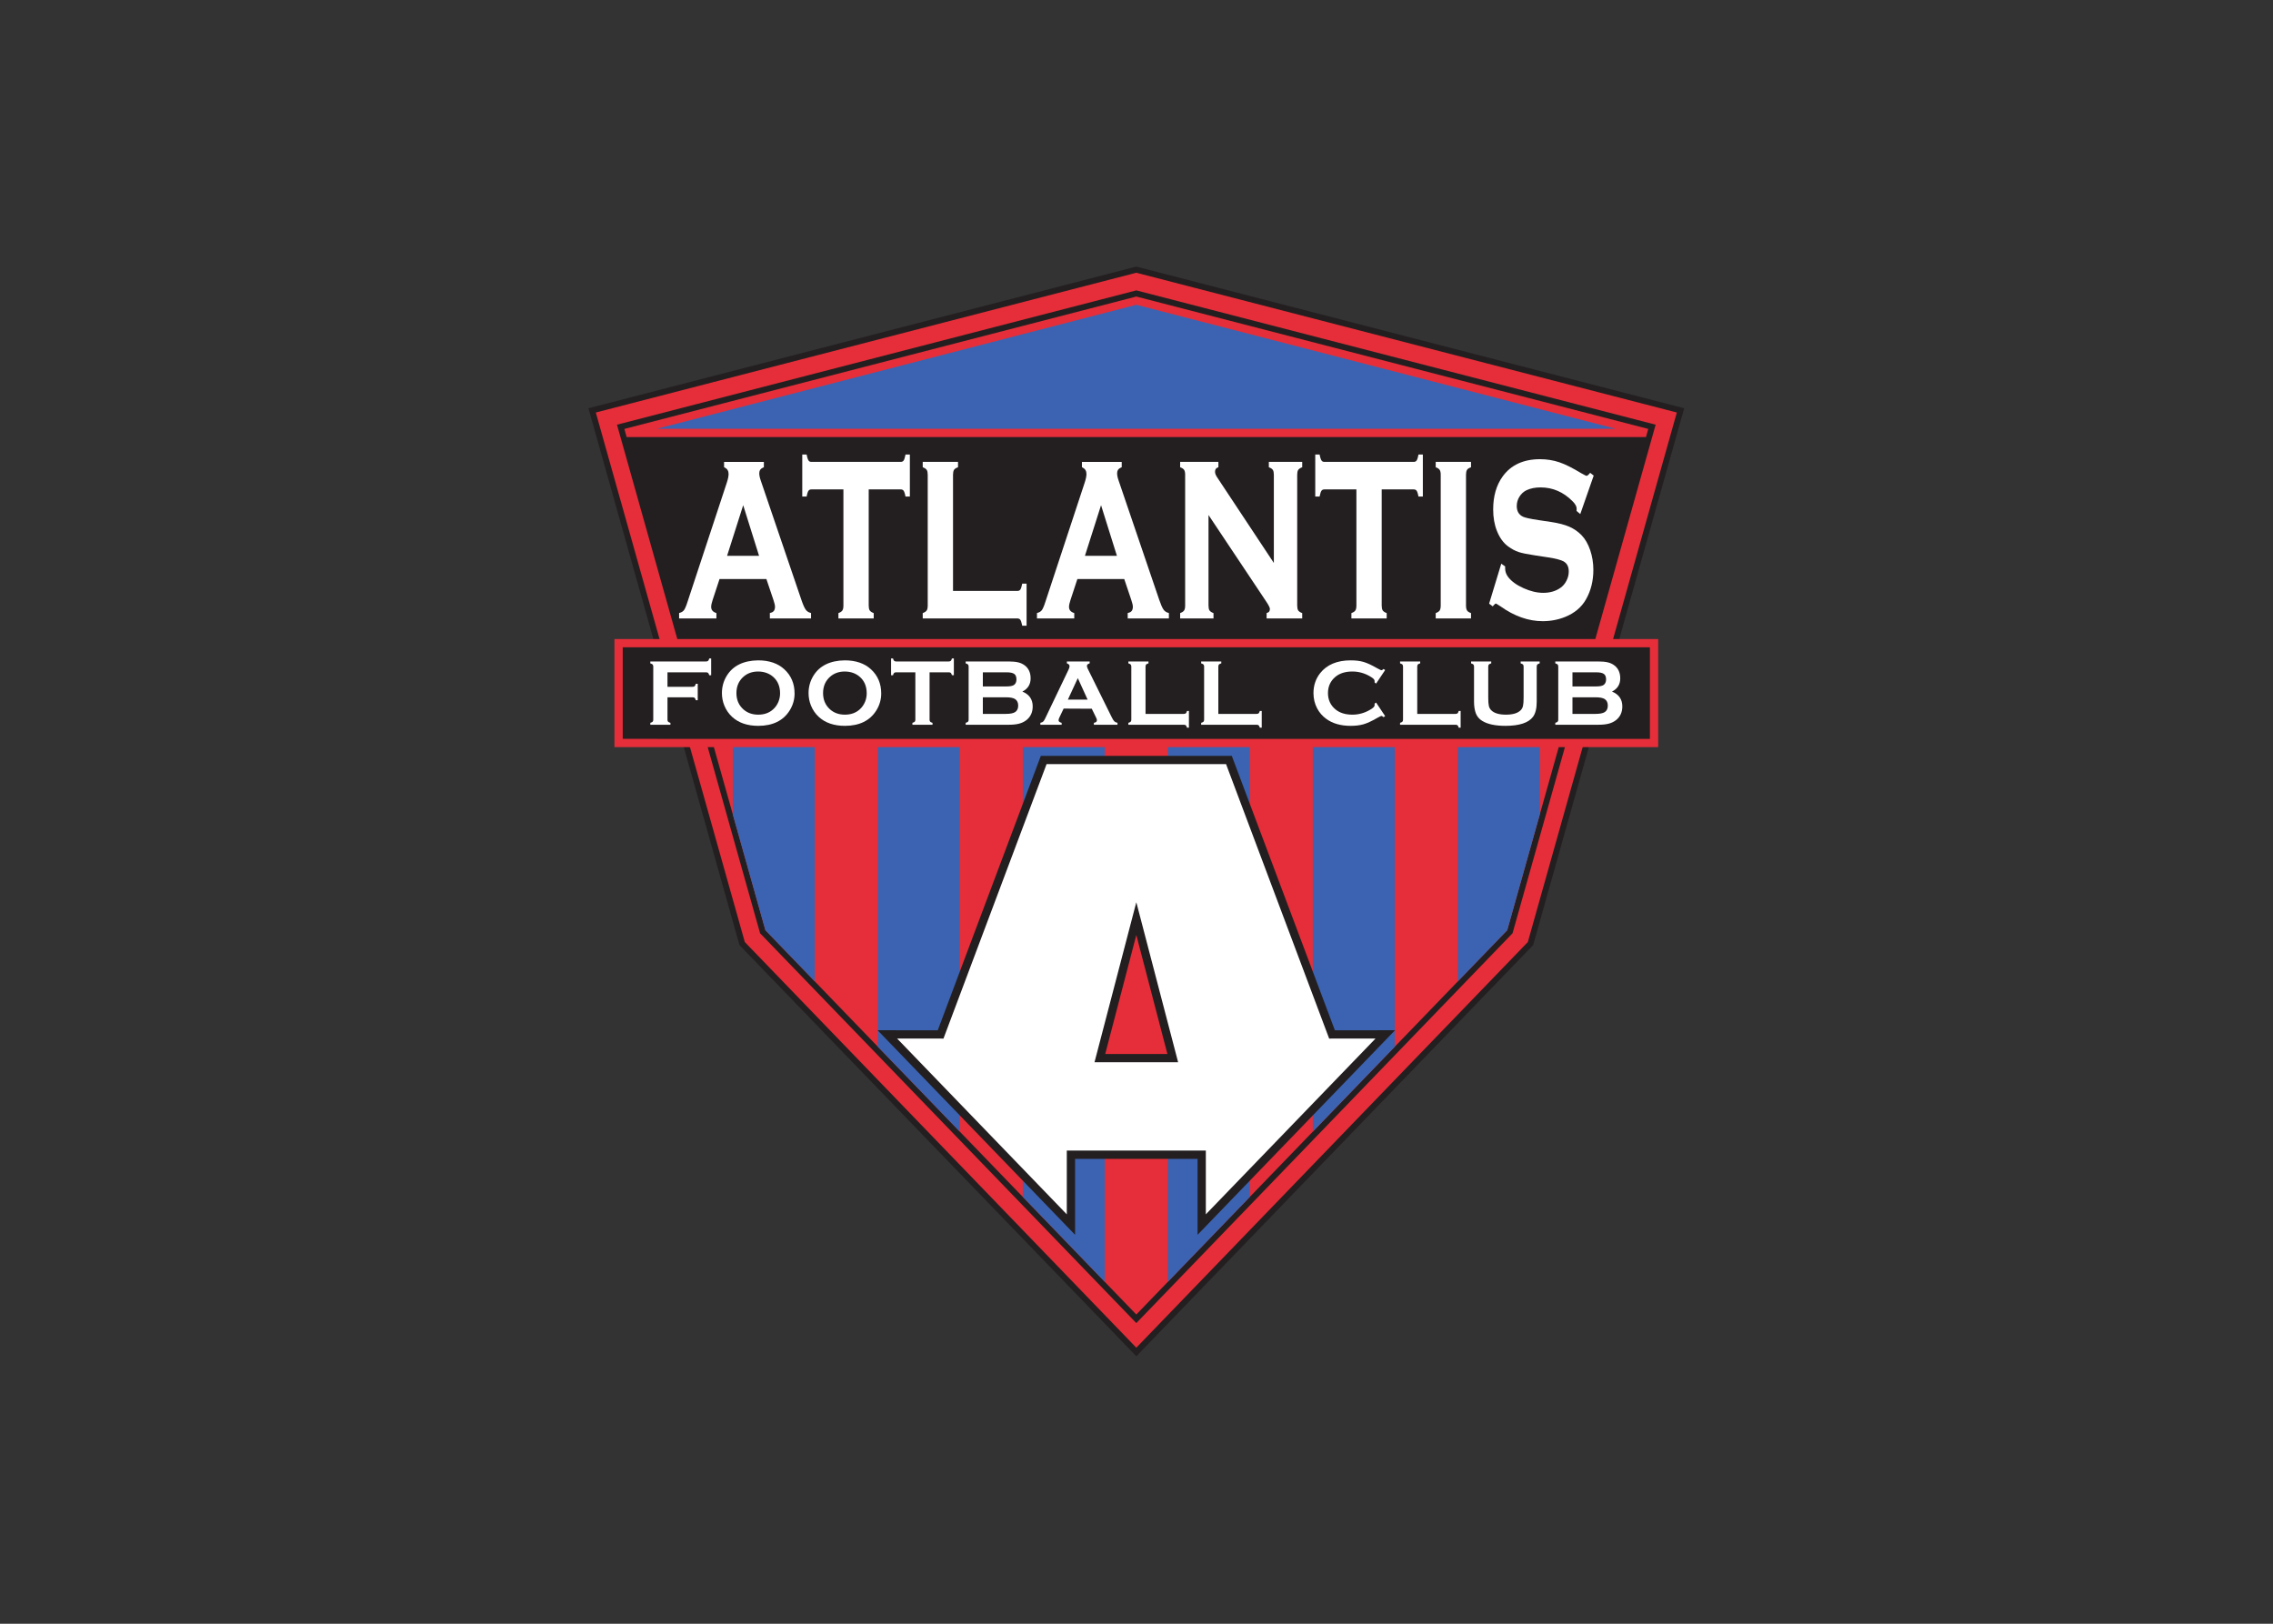 <svg clip-rule="evenodd" fill-rule="evenodd" stroke-linejoin="round" stroke-miterlimit="2" viewBox="0 0 560 400" xmlns="http://www.w3.org/2000/svg"><rect x="0" y="0" width="560" height="400" fill="#333333" stroke="none"/><g transform="matrix(1.443 0 0 1.443 -76.26 -665.338)"><path d="m246.857 506.591-.62.16-92.923 24.027 25.788 91.647 67.755 70.192 67.754-70.192 25.789-91.647z" fill="#231f20"/><path d="m246.492 507.736-91.918 23.766 25.438 90.401 66.845 69.251 66.845-69.251 25.438-90.401-92.283-23.861z" fill="#e52e39"/><path d="m246.857 510.654c.713.185 85.885 22.207 88.667 22.927-.778 2.765-24.237 86.133-24.431 86.824-.498.517-62.212 64.45-64.236 66.548-2.024-2.098-63.738-66.031-64.236-66.548-.194-.691-23.654-84.059-24.432-86.824 2.783-.72 87.955-22.742 88.668-22.927" fill="#231f20"/><path d="m334.264 534.305c-4.602-1.19-86.218-22.293-87.407-22.601-1.189.308-82.806 21.411-87.408 22.601.07.249.203.722.391 1.392h174.032c.189-.67.322-1.143.392-1.392" fill="#e52e39"/><path d="m328.697 534.272-81.84-21.161-81.84 21.161z" fill="#3c63b1"/><path d="m335.957 570.174h-178.199v18.454h16.977c4.686 16.652 8.661 30.777 8.795 31.256.831.861 59.979 62.136 63.327 65.605 3.348-3.469 62.495-64.744 63.326-65.605.135-.479 4.109-14.604 8.795-31.255h16.979z" fill="#e52e39"/><path d="m159.17 571.587h175.373v15.63c-1.395-.001-173.977-.001-175.373-.001z" fill="#231f20"/><g fill="#fff"><path d="m190.397 565.136c-.215-.307-.467-.886-.749-1.722l-6.922-20.329c-.163-.459-.245-.868-.245-1.216 0-.468.221-.788.677-.978l.109-.045v-.914h-6.795v.906l.099.048c.453.226.673.591.673 1.115 0 .37-.103.873-.309 1.495l-6.681 20.262c-.284.903-.489 1.293-.612 1.462-.161.224-.396.379-.72.475l-.126.038v.928h6.367v-.92l-.116-.042c-.524-.191-.778-.523-.778-1.015 0-.283.082-.672.244-1.158 0 0 1.108-3.365 1.183-3.593h8.003c.075.226 1.209 3.594 1.209 3.594.172.499.259.881.259 1.137 0 .583-.236.909-.741 1.029l-.136.032v.936h7.03v-.93l-.128-.036c-.338-.096-.598-.278-.795-.559zm-7.951-9.17h-5.46c.131-.413 2.457-7.713 2.751-8.637.289.925 2.58 8.225 2.709 8.637"/><path d="m207.446 538.678-.028.144c-.086.45-.19.755-.311.906-.107.137-.267.204-.488.204h-15.235c-.208 0-.36-.066-.464-.202-.086-.108-.209-.352-.321-.91l-.029-.142h-.748v7.174h.749l.028-.143c.108-.546.227-.779.309-.878.107-.135.261-.2.476-.2h5.465v19.822c0 .366-.054.642-.161.819-.106.171-.297.313-.583.429l-.109.045v.915h6.026v-.914l-.109-.046c-.288-.119-.479-.26-.585-.431-.106-.175-.16-.451-.16-.817v-19.822h5.451c.224 0 .384.064.488.197.084.102.203.335.311.881l.028.143h.749v-7.174z"/><path d="m227.345 560.864c-.086.435-.191.737-.312.896-.107.135-.267.201-.487.201h-10.983v-19.821c0-.364.054-.643.162-.829.101-.174.29-.311.576-.417l.115-.043v-.919h-6.026v.915l.109.045c.286.116.477.258.585.431.106.175.16.451.16.817v22.313c0 .366-.054.642-.161.819-.107.171-.298.313-.584.429l-.109.045v.915h16.156c.22 0 .38.067.489.204.121.159.226.46.31.893l.027.143h.75v-7.179h-.749z"/><path d="m251.496 565.136c-.216-.307-.469-.887-.75-1.722l-6.922-20.329c-.162-.459-.245-.868-.245-1.216 0-.468.222-.788.677-.978l.109-.045v-.914h-6.794v.906l.098.048c.453.226.674.59.674 1.115 0 .371-.104.874-.309 1.495l-6.681 20.262c-.284.902-.489 1.293-.612 1.462-.161.224-.397.379-.72.475l-.126.038v.928h6.366v-.92l-.115-.042c-.525-.191-.78-.523-.78-1.015 0-.283.083-.672.246-1.158 0 0 1.107-3.365 1.182-3.593h8.003c.076.226 1.209 3.594 1.209 3.594.172.499.259.881.259 1.137 0 .583-.235.909-.741 1.029l-.136.032v.936h7.03v-.93l-.129-.036c-.337-.096-.597-.278-.793-.559zm-7.952-9.17h-5.46c.132-.413 2.457-7.713 2.751-8.637.29.925 2.58 8.225 2.709 8.637"/><path d="m269.484 539.932v.915l.11.045c.286.116.477.257.584.431.106.175.16.444.16.797v15.065c-.606-.916-9.696-14.641-9.696-14.641-.231-.348-.343-.65-.343-.925 0-.382.145-.612.455-.725l.117-.041v-.921h-6.531v.915l.11.045c.286.117.478.258.585.431.105.176.16.445.16.797v22.333c0 .365-.055.641-.162.819-.105.171-.297.313-.583.429l-.11.045v.915h5.695v-.914l-.108-.046c-.284-.117-.481-.263-.586-.431-.105-.175-.159-.451-.159-.817v-15.451c.606.909 9.855 14.777 9.855 14.777.516.765.625 1.104.625 1.255 0 .357-.139.568-.436.662l-.123.039v.926h6.077v-.914l-.109-.046c-.284-.117-.481-.262-.586-.431-.105-.176-.16-.452-.16-.817v-22.333c0-.352.055-.621.161-.8.104-.166.301-.311.585-.428l.109-.046v-.914z"/><path d="m295.029 538.678-.028.144c-.106.559-.228.802-.31.906-.108.137-.267.204-.488.204h-15.235c-.208 0-.36-.066-.463-.202-.086-.108-.21-.352-.322-.91l-.028-.142h-.748v7.174h.748l.028-.143c.087-.439.191-.735.308-.878.107-.135.262-.2.477-.2h5.465v19.822c0 .366-.054.642-.161.819-.107.172-.298.313-.583.429l-.109.045v.915h6.026v-.914l-.109-.046c-.284-.117-.481-.262-.585-.431-.106-.176-.16-.452-.16-.817v-19.822h5.451c.224 0 .384.065.488.197.084.102.204.335.311.881l.028.143h.749v-7.174z"/><path d="m297.974 539.932v.915l.109.045c.286.116.477.257.584.431.106.175.161.444.161.797v22.333c0 .366-.055.642-.161.819-.107.172-.298.313-.584.429l-.109.045v.915h6.027v-.919l-.114-.043c-.281-.106-.467-.243-.57-.418-.114-.183-.17-.46-.17-.828v-22.333c0-.351.054-.623.161-.809.102-.174.291-.311.578-.417l.115-.043v-.919z"/><path d="m322.883 552.451c-.6-.615-1.304-1.103-2.095-1.45-.78-.341-1.808-.612-3.056-.804l-2.091-.311c-1.699-.247-2.407-.446-2.702-.568-.757-.335-1.126-.944-1.126-1.862 0-.567.154-1.102.459-1.588.306-.487.708-.857 1.196-1.096.696-.325 1.486-.484 2.411-.484 2.07 0 3.9.789 5.439 2.343.479.468.721.9.721 1.286l-.017.386.067.06.568.473 2.292-6.566-.606-.473-.11.13c-.282.336-.443.386-.514.386-.031-.002-.188-.039-.856-.425-1.554-.941-2.794-1.561-3.789-1.894-1.012-.347-2.123-.524-3.3-.524-2.819 0-4.962.992-6.37 2.949-1.074 1.479-1.619 3.373-1.619 5.63 0 1.371.215 2.603.639 3.661.47 1.187 1.129 2.089 1.961 2.683.568.415 1.157.727 1.749.927.589.192 1.58.391 2.947.595l2.049.31c1.347.213 2.248.445 2.677.691.594.343.883.906.883 1.72 0 .558-.129 1.077-.394 1.587-.257.511-.6.91-1.047 1.223-.798.557-1.781.839-2.92.839-1.053 0-2.182-.268-3.357-.796-1.171-.524-2.049-1.156-2.608-1.88-.356-.455-.536-.957-.536-1.494v-.343l-.661-.462-2.073 6.821.616.463.107-.124c.302-.342.411-.361.416-.362.012.004.159.043.788.471 2.36 1.687 4.789 2.544 7.217 2.544 1.355 0 2.644-.244 3.832-.726 1.605-.646 2.804-1.655 3.562-2.998.835-1.461 1.258-3.155 1.258-5.034 0-1.179-.18-2.307-.536-3.354-.357-1.057-.851-1.917-1.471-2.56"/><path d="m173.94 573.492-.009.032c-.052.186-.116.313-.191.379-.075.065-.187.098-.332.098h-9.529v.33l.032.009c.181.051.303.113.373.191.065.074.099.189.099.339v9.067c0 .151-.033.266-.099.341-.069.076-.192.139-.373.19l-.032.009v.329h3.436v-.33l-.033-.008c-.18-.047-.3-.108-.366-.187-.072-.078-.105-.19-.105-.344v-3.818h4.297c.151 0 .266.034.341.1.077.069.139.189.19.364l.009.032h.33v-2.797h-.33l-.009.032c-.052.181-.114.304-.191.376-.074.067-.188.101-.34.101h-4.297v-2.471h6.597c.149 0 .258.031.333.096.074.063.138.186.19.367l.009.032h.329v-2.859z"/><path d="m182.289 573.813h-.001c-2.498.033-4.298.915-5.351 2.621-.552.894-.832 1.892-.832 2.967 0 .731.135 1.442.403 2.111.307.759.759 1.417 1.345 1.957 1.098 1.012 2.596 1.525 4.452 1.525 2.473 0 4.28-.884 5.368-2.628.555-.888.837-1.863.837-2.896 0-1.678-.588-3.067-1.748-4.13-1.099-1.013-2.603-1.527-4.473-1.527zm3.467 7.061c-.21.513-.518.954-.916 1.309-.663.598-1.514.901-2.53.901-1.014 0-1.866-.303-2.535-.901-.793-.702-1.194-1.639-1.194-2.782 0-1.145.401-2.082 1.194-2.784.668-.598 1.517-.9 2.521-.9 1.015.01 1.871.313 2.545.9.792.681 1.193 1.634 1.193 2.831 0 .49-.094.969-.278 1.426"/><path d="m197.082 573.813h-.001c-2.497.033-4.298.915-5.351 2.621-.552.895-.832 1.892-.832 2.967 0 .732.136 1.442.403 2.111.307.759.76 1.417 1.345 1.957 1.099 1.012 2.596 1.525 4.452 1.525 2.474 0 4.28-.884 5.368-2.628.556-.888.837-1.863.837-2.896 0-1.678-.588-3.067-1.748-4.13-1.098-1.013-2.603-1.527-4.473-1.527zm3.467 7.061c-.209.513-.518.954-.915 1.309-.663.598-1.515.901-2.531.901-1.013 0-1.866-.303-2.535-.901-.792-.702-1.194-1.639-1.194-2.782 0-1.145.402-2.082 1.194-2.784.669-.598 1.517-.9 2.522-.9 1.014.01 1.87.313 2.544.9.792.681 1.193 1.634 1.193 2.831 0 .49-.093.969-.278 1.426"/><path d="m215.374 573.492-.009.032c-.052.186-.116.313-.19.379-.075.065-.19.098-.341.098h-8.988c-.145 0-.255-.033-.327-.098-.077-.067-.143-.195-.196-.379l-.01-.032h-.329v2.859h.329l.01-.032c.052-.181.115-.304.189-.366.075-.066.184-.097.334-.097h3.284v8.081c0 .151-.033.266-.099.341-.07.076-.192.139-.373.19l-.032.009v.329h3.436v-.329l-.032-.009c-.18-.051-.306-.116-.374-.191-.065-.074-.098-.189-.098-.34v-8.081h3.276c.155 0 .266.031.342.096.073.063.137.186.189.367l.009.032h.33v-2.859z"/><path d="m227.402 579.145c.93-.469 1.41-1.223 1.41-2.256 0-.95-.326-1.685-.969-2.187-.321-.253-.702-.436-1.131-.542-.429-.105-.998-.159-1.691-.159h-7.299v.33l.032.009c.181.051.303.113.374.191.065.074.098.189.098.339v9.067c0 .151-.033.266-.099.341-.069.076-.192.139-.373.19l-.032.009v.329h7.371c.692 0 1.281-.062 1.751-.186.478-.125.898-.33 1.252-.608.709-.561 1.069-1.347 1.069-2.334 0-1.217-.599-2.065-1.763-2.533zm-1.408-1.147c-.236.177-.667.267-1.279.267h-4.061v-2.409h4.061c.61 0 1.049.093 1.304.278.247.181.373.493.373.927 0 .422-.134.737-.398.937zm-5.34 2.121h3.927c.732 0 1.261.101 1.571.299.356.231.537.607.537 1.118 0 .516-.18.892-.537 1.118-.315.198-.844.299-1.571.299h-3.927z"/><path d="m243.104 584.225c-.13-.127-.28-.365-.447-.707l-4.085-8.26c-.096-.188-.145-.355-.145-.497 0-.2.142-.338.432-.421l.032-.01v-.329h-3.889v.328l.03.01c.287.098.426.254.426.476 0 .152-.062.357-.184.61l-3.942 8.233c-.135.297-.258.499-.365.601-.102.097-.256.167-.459.208l-.035.007v.332h3.637v-.33l-.034-.008c-.333-.083-.494-.226-.494-.437 0-.116.049-.275.146-.474l.721-1.509s4.749.025 4.804.025c.023.047.725 1.484.725 1.484.102.204.154.361.154.466 0 .246-.157.392-.481.444l-.037.006v.333h4.028v-.332l-.035-.007c-.215-.041-.379-.121-.503-.242zm-4.564-3.708h-3.368c.055-.119 1.621-3.506 1.697-3.67.074.164 1.617 3.551 1.671 3.67"/><path d="m255.502 582.481c-.051.179-.115.305-.191.373-.075.065-.189.099-.34.099h-6.539v-8.083c0-.149.033-.265.099-.343.067-.079.188-.14.371-.187l.033-.008v-.331h-3.435v.33l.032.009c.181.051.303.113.373.191.065.074.099.189.099.339v9.067c0 .151-.034.266-.1.341-.069.076-.191.139-.372.19l-.032.009v.329h9.471c.15 0 .265.034.341.1.077.069.139.191.19.373l.009.032h.329v-2.862h-.329z"/><path d="m267.932 582.481c-.051.179-.116.305-.191.373-.075.065-.189.099-.34.099h-6.541v-8.083c0-.149.034-.265.1-.343.067-.079.188-.14.371-.187l.034-.008v-.331h-3.436v.33l.032.009c.181.051.303.113.373.191.065.074.098.189.098.339v9.067c0 .151-.033.266-.098.341-.07.076-.192.139-.373.19l-.032.009v.329h9.472c.15 0 .265.034.341.1.077.069.14.191.19.373l.009.032h.329v-2.862h-.328z"/><path d="m287.76 577.756.037.025 1.542-2.311-.269-.187-.026.025c-.171.158-.275.191-.332.191-.05 0-.218-.046-.771-.361-.912-.523-1.681-.878-2.285-1.055-.606-.179-1.345-.27-2.196-.27-2.31 0-4.062.733-5.207 2.178-.763.961-1.149 2.108-1.149 3.41 0 .957.215 1.842.64 2.632.37.697.882 1.286 1.522 1.753 1.084.802 2.493 1.208 4.185 1.208.847 0 1.59-.091 2.208-.272.614-.179 1.361-.523 2.282-1.052.557-.324.722-.372.771-.372.057 0 .161.033.332.191l.026.025.269-.187-1.542-2.311-.249.176c-.018.042-.003.24-.003.24 0 .142-.06.272-.183.397-.128.131-.36.291-.689.475-.916.518-1.899.78-2.922.78-1.208 0-2.184-.306-2.9-.909-.843-.704-1.271-1.638-1.271-2.774 0-1.139.428-2.072 1.271-2.775.716-.604 1.692-.909 2.9-.909 1.023 0 2.006.262 2.922.779.329.184.561.344.689.475.121.121.183.253.183.395l-.015.206z"/><path d="m301.893 582.481c-.051.179-.116.305-.192.373-.074.065-.189.099-.339.099h-6.541v-8.083c0-.15.034-.265.1-.343.066-.079.187-.14.37-.187l.033-.008v-.331h-3.435v.33l.032.009c.181.051.304.113.373.191.066.075.1.189.1.339v9.067c0 .15-.034.266-.1.341-.069.076-.192.139-.373.19l-.032.009v.329h9.473c.15 0 .264.034.34.1.077.07.14.192.19.373l.009.032h.33v-2.862h-.329z"/><path d="m312.477 574.001v.33l.031.009c.182.051.304.113.374.191.066.074.099.189.099.339v5.345c0 .609-.035 1.066-.101 1.359-.065.288-.188.531-.368.722-.491.523-1.348.788-2.548.788-1.196 0-2.052-.265-2.543-.788-.184-.192-.311-.435-.375-.721-.067-.295-.101-.753-.101-1.36v-5.345c0-.15.035-.266.102-.342.069-.08.192-.141.374-.188l.033-.008v-.331h-3.44v.33l.031.009c.182.051.304.113.374.191.065.074.098.189.098.339v6.007c0 .754.101 1.414.301 1.961.21.559.586 1.004 1.119 1.325.908.552 2.233.831 3.939.831 2.365 0 3.949-.518 4.709-1.54.422-.571.636-1.437.636-2.577v-6.007c0-.15.033-.265.099-.34.067-.075.193-.139.373-.19l.031-.009v-.33z"/><path d="m328.072 579.145c.929-.469 1.408-1.223 1.408-2.256 0-.95-.325-1.686-.968-2.187-.32-.253-.701-.436-1.131-.542-.428-.105-.997-.159-1.691-.159h-7.298v.33l.031.009c.182.051.304.113.374.191.065.074.099.189.099.339v9.067c0 .151-.034.266-.1.341-.069.076-.191.139-.373.19l-.031.009v.329h7.37c.693 0 1.282-.062 1.751-.186.477-.125.899-.33 1.251-.608.71-.561 1.071-1.346 1.071-2.334 0-1.217-.599-2.065-1.763-2.533zm-1.409-1.147c-.236.177-.666.267-1.278.267h-4.062v-2.409h4.062c.609 0 1.048.093 1.303.278.248.181.374.493.374.927 0 .421-.135.737-.399.937zm-5.34 2.121h3.928c.732 0 1.26.101 1.57.299.357.231.537.607.537 1.118 0 .517-.18.892-.537 1.118-.314.198-.843.299-1.57.299h-3.928z"/></g><path d="m276.992 654.269c4.768-4.939 9.577-9.921 14-14.504v-51.136h-14z" fill="#3c63b1"/><path d="m252.235 679.916c3.53-3.657 8.473-8.777 14-14.503v-76.784h-14z" fill="#3c63b1"/><path d="m301.749 628.62c4.967-5.145 8.243-8.539 8.434-8.736.103-.364 2.413-8.575 5.566-19.782v-11.473h-14z" fill="#3c63b1"/><path d="m227.479 665.413c5.527 5.726 10.47 10.846 13.999 14.503v-91.287h-13.999z" fill="#3c63b1"/><path d="m177.964 600.102c3.153 11.207 5.464 19.418 5.566 19.782.191.197 3.467 3.591 8.434 8.736v-39.992h-14z" fill="#3c63b1"/><path d="m202.721 639.764c4.424 4.584 9.233 9.566 14 14.505v-65.64l-14-.001v51.137" fill="#3c63b1"/><path d="m262.669 590.115h-32.114s-17.263 45.955-17.6 46.853c-.877 0-10.269-.007-10.269-.007l33.715 34.923v-12.971h20.912v12.971l33.714-34.923s-9.391.007-10.269.007c-.337-.898-17.6-46.853-17.6-46.853zm-15.812 30.58c1.038 3.972 4.928 18.86 5.308 20.314h-10.616c.38-1.454 4.27-16.342 5.308-20.314" fill="#231f20"/><path d="m262.18 591.528c.337.898 17.601 46.853 17.601 46.853s5.694-.003 7.917-.005c-2.06 2.134-26.813 27.775-28.972 30.011v-10.886h-23.738v10.886c-2.159-2.236-26.912-27.877-28.972-30.011 2.222.002 7.917.005 7.917.005s17.263-45.955 17.601-46.853zm-22.461 50.894h14.275l-7.137-27.316z" fill="#fff"/></g></svg>